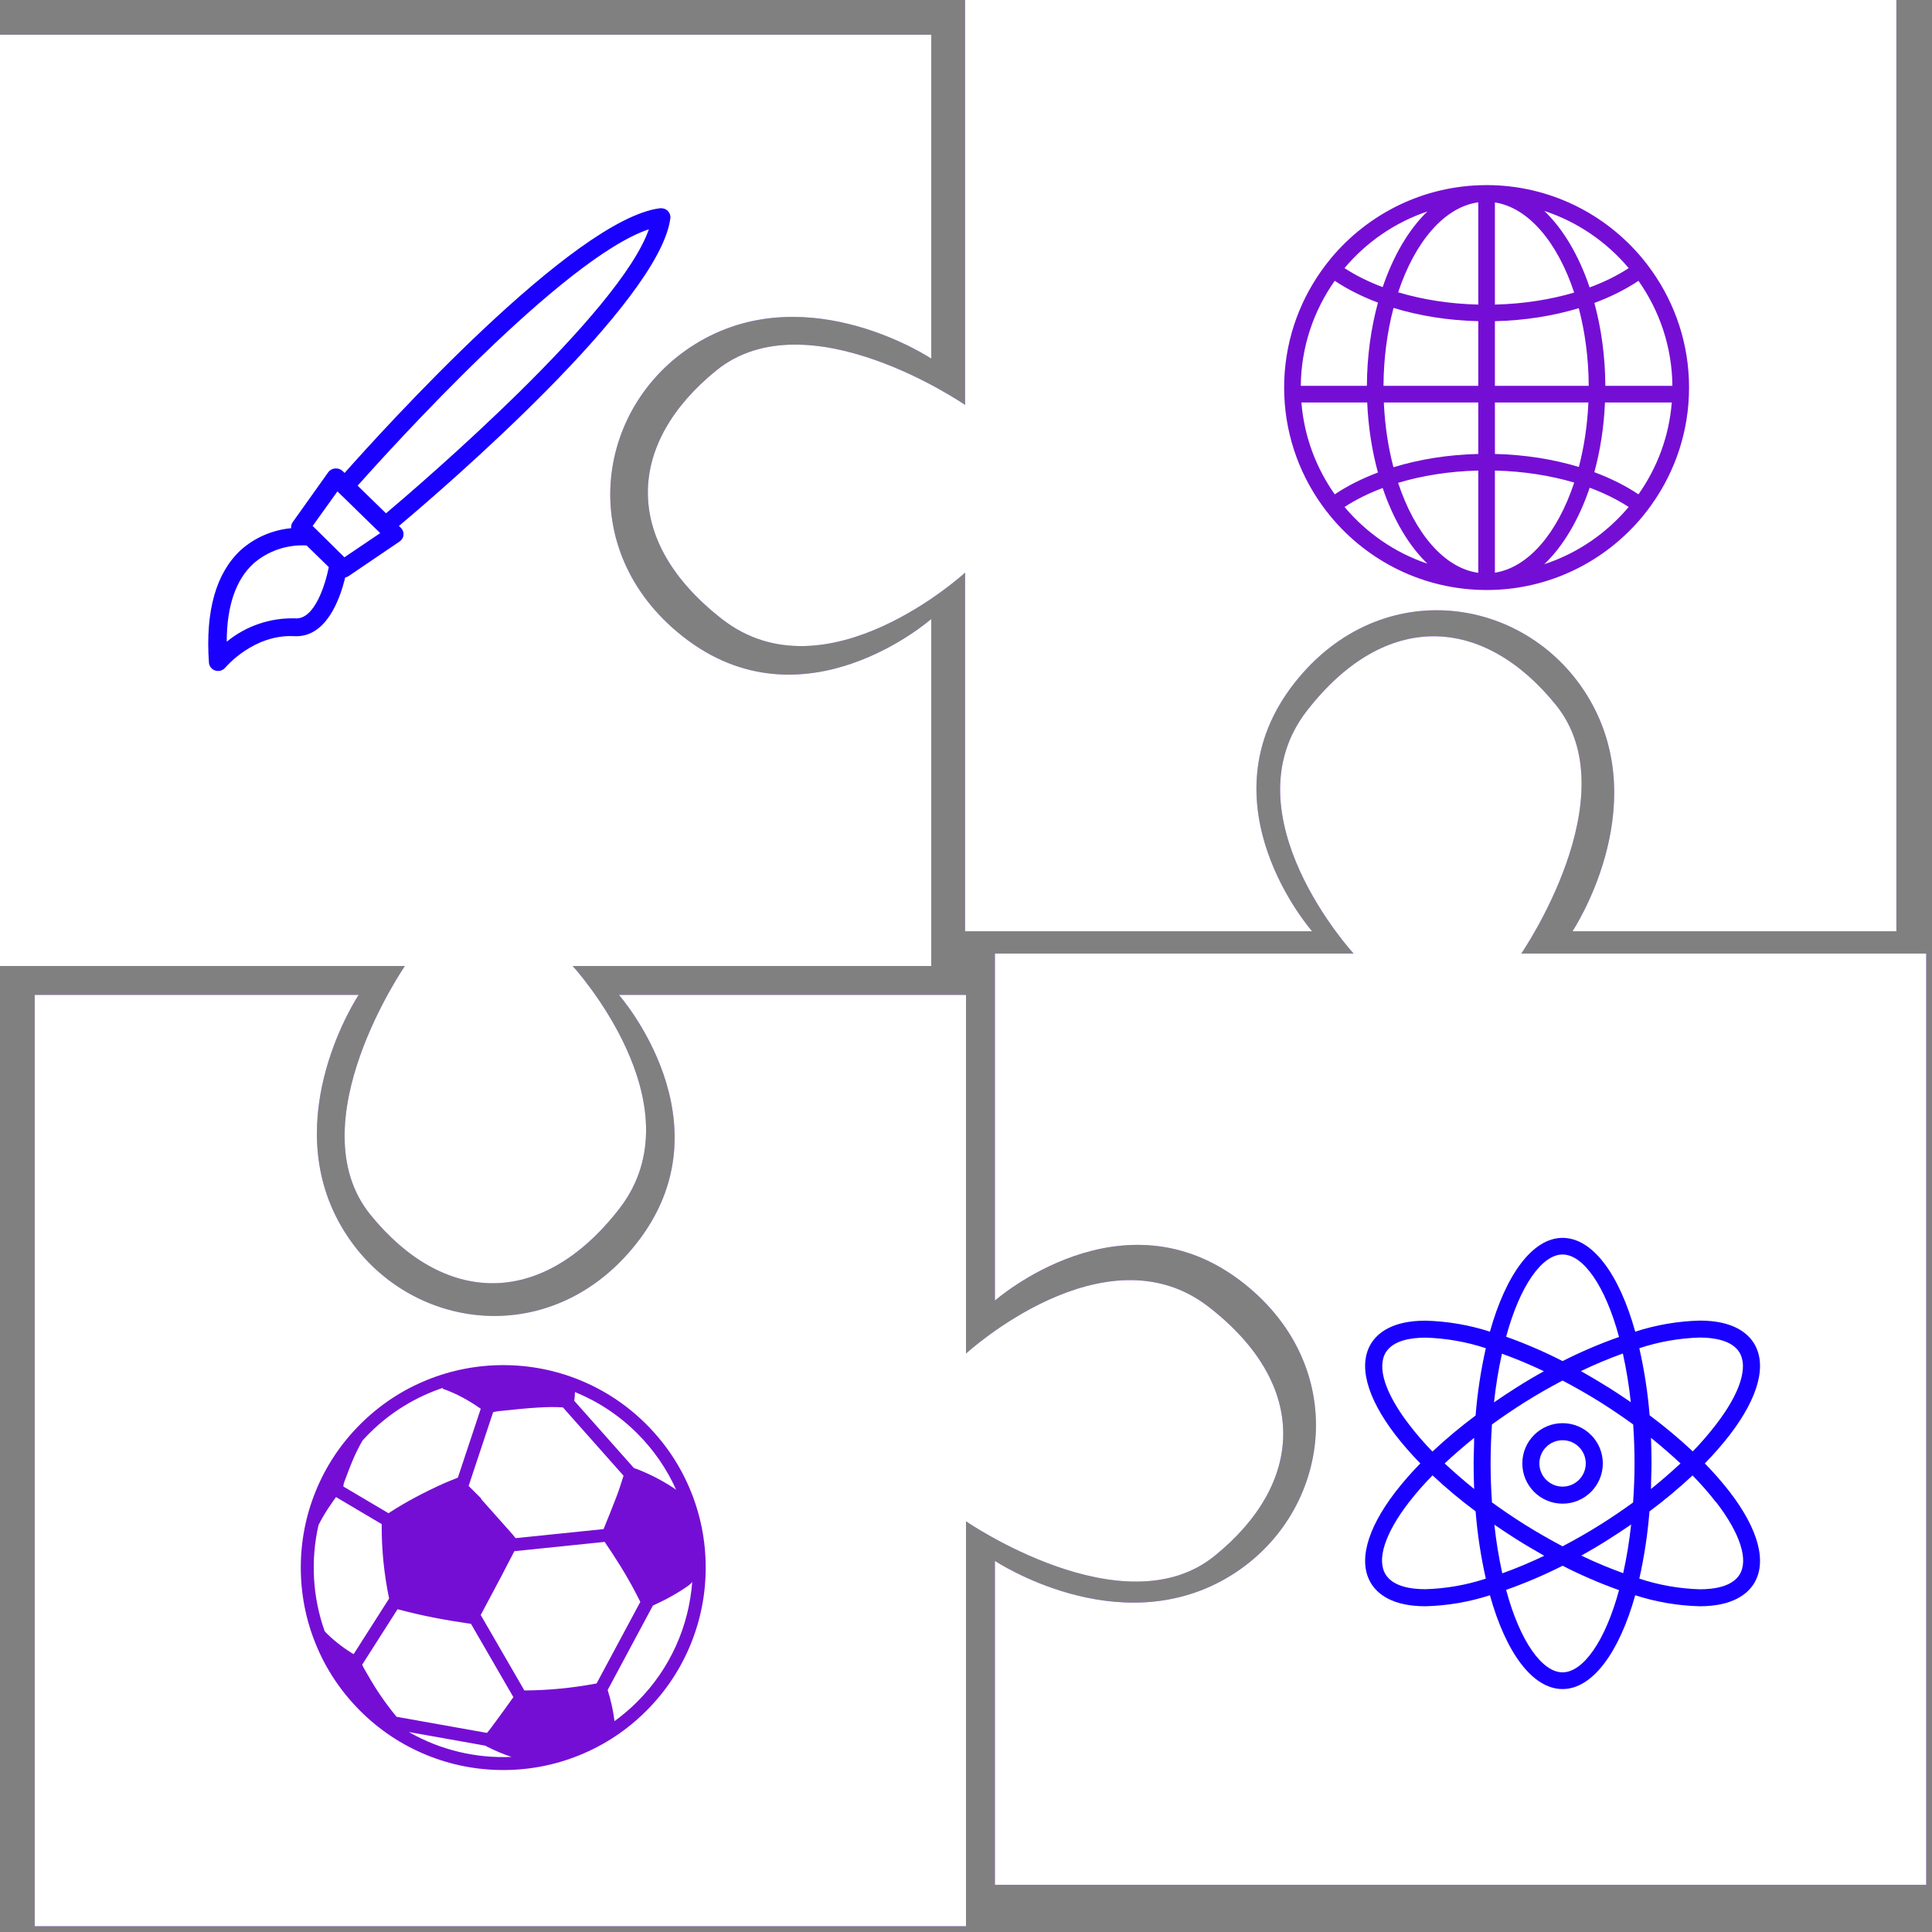 <svg width="167" height="167" viewBox="0 0 167 167" fill="none" xmlns="http://www.w3.org/2000/svg">
<rect x="0" y="0" width="167" height="167" fill="#808080" stroke="none"/>
<path d="M31 86H3V166.5H83.5V131.5C83.5 131.5 97.114 140.872 105 134.481C112.704 128.238 113.252 119.789 104.5 112.981C95.5 105.981 83.5 117 83.5 117V86H53.5C53.5 86 63.25 97.05 55 107.5C47.5 117 34.713 115.004 29.5 106C24 96.5 31 86 31 86Z" fill="#750ED5"/>
<path d="M31 86H3V166.5H83.5V131.5C83.5 131.5 97.114 140.872 105 134.481C112.704 128.238 113.252 119.789 104.5 112.981C95.5 105.981 83.5 117 83.5 117V86H53.5C53.5 86 63.25 97.05 55 107.5C47.5 117 34.713 115.004 29.5 106C24 96.5 31 86 31 86Z" fill="white"/>
<path d="M80.5 31V3L0 3L0 83.5H35C35 83.5 25.628 97.114 32.019 105C38.262 112.704 46.711 113.252 53.519 104.5C60.519 95.5 49.5 83.5 49.5 83.5H80.5V53.5C80.5 53.5 69.45 63.25 59 55C49.5 47.5 51.496 34.713 60.5 29.5C70 24 80.5 31 80.5 31Z" fill="#750ED5"/>
<path d="M80.5 31V3L0 3L0 83.5H35C35 83.5 25.628 97.114 32.019 105C38.262 112.704 46.711 113.252 53.519 104.5C60.519 95.5 49.5 83.5 49.5 83.5H80.5V53.5C80.5 53.5 69.45 63.25 59 55C49.5 47.5 51.496 34.713 60.5 29.5C70 24 80.5 31 80.5 31Z" fill="white"/>
<path d="M135.921 80.5H163.921V0L83.421 0L83.421 35C83.421 35 69.807 25.628 61.921 32.019C54.217 38.262 53.669 46.711 62.421 53.519C71.421 60.519 83.421 49.5 83.421 49.5V80.5H113.421C113.421 80.5 103.671 69.45 111.921 59C119.421 49.5 132.208 51.496 137.421 60.5C142.921 70 135.921 80.5 135.921 80.5Z" fill="#750ED5"/>
<path d="M135.921 80.5H163.921V0L83.421 0L83.421 35C83.421 35 69.807 25.628 61.921 32.019C54.217 38.262 53.669 46.711 62.421 53.519C71.421 60.519 83.421 49.5 83.421 49.5V80.5H113.421C113.421 80.5 103.671 69.45 111.921 59C119.421 49.5 132.208 51.496 137.421 60.5C142.921 70 135.921 80.5 135.921 80.5Z" fill="white"/>
<path d="M86 134.921V162.921H166.5V82.421H131.5C131.5 82.421 140.872 68.807 134.481 60.921C128.238 53.217 119.789 52.669 112.981 61.421C105.981 70.421 117 82.421 117 82.421H86V112.421C86 112.421 97.05 102.671 107.5 110.921C117 118.421 115.004 131.208 106 136.421C96.5 141.921 86 134.921 86 134.921Z" fill="#750ED5"/>
<path d="M86 134.921V162.921H166.5V82.421H131.5C131.5 82.421 140.872 68.807 134.481 60.921C128.238 53.217 119.789 52.669 112.981 61.421C105.981 70.421 117 82.421 117 82.421H86V112.421C86 112.421 97.05 102.671 107.5 110.921C117 118.421 115.004 131.208 106 136.421C96.5 141.921 86 134.921 86 134.921Z" fill="white"/>
<path d="M36.915 119.281C34.744 120.161 32.796 121.455 31.126 123.125C29.455 124.795 28.162 126.744 27.282 128.914C26.431 131.011 26 133.227 26 135.5C26 137.773 26.431 139.989 27.282 142.085C28.162 144.256 29.456 146.204 31.126 147.874C32.796 149.545 34.744 150.838 36.915 151.718C39.012 152.57 41.228 153 43.501 153C45.774 153 47.989 152.568 50.086 151.718C52.256 150.838 54.205 149.545 55.875 147.874C57.546 146.204 58.839 144.257 59.719 142.085C60.57 139.989 61 137.773 61 135.5C61 133.227 60.569 131.011 59.719 128.914C58.839 126.744 57.545 124.795 55.875 123.125C54.205 121.455 52.258 120.161 50.086 119.281C47.989 118.431 45.774 118 43.501 118C41.228 118 39.012 118.431 36.915 119.281ZM30.374 142.867C29.531 142.338 28.754 141.729 28.067 141.011C27.016 138.055 26.838 134.855 27.534 131.817C27.861 131.172 28.234 130.552 28.655 129.958C28.785 129.775 28.906 129.584 29.045 129.406L32.994 131.743C32.994 131.773 32.994 131.807 32.994 131.842C32.984 133.966 33.2 136.074 33.629 138.152C33.63 138.162 33.632 138.167 33.634 138.176L30.571 142.978C30.504 142.945 30.438 142.908 30.374 142.867ZM42.116 150.986C42.797 151.333 43.498 151.627 44.218 151.866C41.16 151.999 38.07 151.282 35.339 149.715L41.959 150.895C42.01 150.927 42.062 150.958 42.116 150.986ZM42.092 149.791L34.28 148.398C33.365 147.288 32.543 146.114 31.837 144.859C31.657 144.54 31.456 144.23 31.304 143.897L34.364 139.099C34.431 139.116 34.507 139.134 34.593 139.157C36.507 139.669 38.455 140.033 40.416 140.319C40.531 140.334 40.627 140.349 40.708 140.357L44.376 146.699C43.74 147.594 43.096 148.483 42.438 149.364C42.329 149.51 42.213 149.651 42.092 149.791ZM55.09 147.089C54.468 147.712 53.808 148.273 53.117 148.773C53.002 147.857 52.804 146.959 52.525 146.082L56.438 138.782C57.517 138.291 58.556 137.734 59.522 137.044C59.648 136.954 59.753 136.854 59.834 136.745C59.551 140.518 57.969 144.21 55.09 147.089ZM54.916 137.621C55.062 137.899 55.205 138.179 55.349 138.463L51.569 145.515C51.548 145.519 51.527 145.524 51.505 145.527C49.462 145.909 47.402 146.112 45.325 146.121L41.553 139.599C42.14 138.509 42.722 137.414 43.299 136.319C43.69 135.577 44.075 134.829 44.46 134.082L52.267 133.28C53.223 134.682 54.129 136.115 54.916 137.621ZM53.332 129.257C52.962 130.236 52.565 131.204 52.171 132.174L44.566 132.955C44.475 132.835 44.38 132.717 44.281 132.604C43.383 131.587 42.479 130.577 41.577 129.563C41.585 129.553 41.593 129.545 41.602 129.536C41.237 129.172 40.872 128.808 40.508 128.444L42.625 122.069C42.771 122.03 42.918 121.998 43.067 121.982C44.218 121.865 45.37 121.733 46.524 121.666C47.231 121.626 47.941 121.603 48.66 121.654L53.898 127.559C53.718 128.128 53.542 128.7 53.332 129.257ZM55.09 123.91C56.535 125.356 57.654 127.006 58.445 128.769C57.466 128.096 56.42 127.541 55.319 127.09C55.148 127.019 54.973 126.957 54.794 126.895L49.638 121.084C49.674 120.833 49.693 120.581 49.7 120.328C51.662 121.126 53.501 122.322 55.09 123.91ZM38.252 120.022C38.272 120.037 38.282 120.05 38.294 120.053C39.472 120.461 40.544 121.06 41.555 121.772L39.577 127.728C39.567 127.731 39.557 127.734 39.548 127.739C39.143 127.906 38.73 128.056 38.332 128.237C36.69 128.983 35.089 129.81 33.581 130.801L29.678 128.492C29.684 128.37 29.704 128.246 29.746 128.136C30.008 127.437 30.266 126.735 30.562 126.051C30.791 125.524 31.051 125.014 31.335 124.517C31.52 124.312 31.713 124.109 31.911 123.91C33.765 122.057 35.956 120.741 38.288 119.963C38.276 119.982 38.264 120.002 38.252 120.022Z" fill="#750ED5"/>
<path d="M147.362 126.496C148.129 125.716 148.85 124.891 149.522 124.027C152.021 120.762 152.758 117.946 151.6 116.096C151.04 115.204 149.772 114.15 146.92 114.15C145.026 114.201 143.149 114.524 141.347 115.108C139.969 110.147 137.662 107 135.067 107C132.473 107 130.166 110.184 128.787 115.108C126.985 114.526 125.108 114.206 123.215 114.157C120.355 114.157 119.094 115.219 118.534 116.103C117.377 117.946 118.114 120.762 120.613 124.027C121.284 124.891 122.005 125.716 122.772 126.496C122.005 127.277 121.284 128.101 120.613 128.966C118.114 132.224 117.377 135.047 118.534 136.897C119.094 137.789 120.362 138.843 123.215 138.843C125.108 138.795 126.985 138.474 128.787 137.892C130.166 142.853 132.473 146 135.067 146C137.662 146 139.969 142.816 141.347 137.892C143.15 138.474 145.026 138.795 146.92 138.843C149.772 138.843 151.04 137.781 151.6 136.897C152.758 135.047 152.021 132.224 149.522 128.966C148.85 128.101 148.129 127.277 147.362 126.496ZM123.215 137.369C122.006 137.369 120.436 137.155 119.78 136.108C118.976 134.833 119.706 132.555 121.785 129.857C122.419 129.042 123.101 128.264 123.826 127.528C125.008 128.634 126.251 129.673 127.549 130.639C127.705 132.596 128.001 134.539 128.433 136.455C126.747 137.009 124.989 137.317 123.215 137.369ZM127.423 128.708C126.517 127.971 125.662 127.233 124.873 126.496C125.662 125.759 126.517 125.022 127.423 124.285C127.423 125.022 127.379 125.759 127.379 126.496C127.379 127.233 127.394 127.971 127.423 128.708ZM127.549 122.346L127.541 122.361C126.244 123.328 125.001 124.367 123.819 125.472C123.101 124.733 122.427 123.953 121.799 123.135C119.728 120.437 118.998 118.16 119.795 116.885C120.451 115.845 122.006 115.624 123.229 115.624C124.999 115.677 126.752 115.984 128.433 116.538C128.001 118.451 127.706 120.392 127.549 122.346ZM140.964 121.204C140.367 120.791 139.755 120.386 139.129 119.988C138.303 119.472 137.478 118.985 136.652 118.514C137.835 117.947 139.045 117.44 140.279 116.995C140.584 118.384 140.813 119.789 140.964 121.204ZM135.067 108.437C136.836 108.437 138.753 111.12 139.947 115.565C138.277 116.155 136.647 116.852 135.067 117.651C133.488 116.844 131.858 116.14 130.188 115.543C131.382 111.12 133.298 108.437 135.067 108.437ZM129.826 117.01C131.06 117.455 132.27 117.962 133.453 118.528C132.627 118.985 131.802 119.472 130.976 120.002C130.35 120.4 129.738 120.806 129.141 121.219C129.292 119.804 129.521 118.399 129.826 117.01ZM129.17 131.789C129.767 132.201 130.379 132.607 131.006 133.005C131.831 133.528 132.657 134.007 133.482 134.479C132.244 135.069 131.028 135.577 129.856 135.998C129.55 134.608 129.322 133.203 129.17 131.789ZM135.067 144.555C133.298 144.555 131.382 141.872 130.188 137.428C131.857 136.837 133.487 136.14 135.067 135.342C136.647 136.148 138.277 136.852 139.947 137.45C138.753 141.872 136.836 144.555 135.067 144.555ZM140.308 135.983C139.136 135.563 137.92 135.054 136.681 134.464C137.507 134.007 138.333 133.521 139.158 132.99C139.785 132.592 140.396 132.187 140.994 131.774C140.842 133.188 140.614 134.593 140.308 135.983ZM141.17 129.865C140.279 130.514 139.35 131.147 138.377 131.759C137.279 132.452 136.166 133.086 135.067 133.661C133.962 133.079 132.856 132.445 131.758 131.759C130.792 131.147 129.856 130.514 128.964 129.865C128.89 128.781 128.846 127.654 128.846 126.496C128.846 125.339 128.89 124.211 128.964 123.128C129.856 122.479 130.785 121.845 131.758 121.233C132.856 120.541 133.969 119.907 135.067 119.332C136.173 119.914 137.279 120.548 138.377 121.233C139.342 121.845 140.279 122.479 141.17 123.128C141.244 124.211 141.288 125.339 141.288 126.496C141.288 127.654 141.237 128.781 141.163 129.865H141.17V129.865ZM146.905 115.617C148.114 115.617 149.684 115.838 150.34 116.877C151.143 118.152 150.414 120.43 148.335 123.128C147.708 123.945 147.033 124.725 146.315 125.464V125.45C145.133 124.344 143.891 123.306 142.593 122.339C142.434 120.387 142.135 118.448 141.701 116.538C143.382 115.982 145.135 115.672 146.905 115.617ZM142.711 124.285C143.618 125.022 144.473 125.759 145.261 126.496C144.473 127.233 143.618 127.971 142.711 128.708C142.711 127.971 142.755 127.233 142.755 126.496C142.755 125.759 142.74 125.022 142.711 124.285ZM150.362 136.115C149.706 137.155 148.151 137.376 146.927 137.376C145.15 137.323 143.39 137.012 141.701 136.455C142.131 134.542 142.424 132.601 142.578 130.646C143.876 129.68 145.119 128.641 146.301 127.536C147.023 128.269 147.703 129.045 148.335 129.857L148.357 129.865C150.428 132.563 151.158 134.84 150.362 136.115Z" fill="#1900FF"/>
<path d="M135.067 123.017C133.146 123.017 131.588 124.575 131.588 126.496C131.588 128.418 133.146 129.975 135.067 129.975C136.989 129.975 138.546 128.418 138.546 126.496C138.546 124.575 136.989 123.017 135.067 123.017ZM135.067 128.501C133.96 128.501 133.062 127.604 133.062 126.496C133.062 125.389 133.96 124.491 135.067 124.491C136.175 124.491 137.072 125.389 137.072 126.496C137.072 127.604 136.175 128.501 135.067 128.501Z" fill="#1900FF"/>
<path d="M142.784 23.41C142.518 23.034 142.24 22.667 141.944 22.313C138.732 18.458 133.898 16 128.5 16C128.49 16 128.482 16.001 128.474 16.001C128.468 16.001 128.464 16 128.458 16C128.439 16 128.419 16.002 128.398 16.002C123.041 16.033 118.25 18.484 115.056 22.313C114.762 22.667 114.482 23.034 114.216 23.41C112.194 26.264 111 29.744 111 33.5C111 37.256 112.193 40.738 114.216 43.591C114.482 43.967 114.762 44.334 115.056 44.687C118.249 48.517 123.041 50.968 128.398 50.999C128.419 50.999 128.439 51.001 128.458 51.001C128.464 51.001 128.468 51 128.473 51C128.482 51 128.49 51.001 128.5 51.001C133.898 51.001 138.731 48.543 141.944 44.688C142.238 44.335 142.518 43.967 142.784 43.591C144.806 40.737 146 37.257 146 33.5C146 29.744 144.806 26.264 142.784 23.41ZM123.385 18.276C121.776 19.828 120.439 22.096 119.518 24.818C118.284 24.357 117.173 23.802 116.216 23.174C118.093 20.944 120.562 19.227 123.385 18.276ZM115.373 24.272C116.461 24.999 117.719 25.634 119.11 26.157C118.509 28.35 118.165 30.784 118.152 33.352H112.439C112.47 29.974 113.557 26.848 115.373 24.272ZM112.493 34.788H118.18C118.273 36.938 118.599 38.978 119.108 40.844C117.717 41.367 116.46 42.003 115.373 42.73C113.764 40.446 112.726 37.731 112.493 34.788ZM116.22 43.824C117.178 43.198 118.285 42.644 119.517 42.183C120.438 44.906 121.776 47.172 123.385 48.724C120.562 47.774 118.098 46.053 116.22 43.824ZM127.782 49.513C124.836 49.109 122.293 46.087 120.851 41.735C122.929 41.112 125.282 40.734 127.782 40.673V49.513ZM127.782 39.239C125.146 39.302 122.661 39.709 120.448 40.388C119.995 38.668 119.705 36.78 119.618 34.789H127.782V39.239ZM127.782 33.352H119.588C119.601 30.941 119.915 28.663 120.455 26.615C122.665 27.292 125.148 27.7 127.782 27.762V33.352H127.782ZM127.782 26.328C125.284 26.267 122.932 25.89 120.855 25.267C122.296 20.917 124.837 17.892 127.782 17.488V26.328ZM144.56 33.352H138.764C138.751 30.795 138.411 28.371 137.815 26.186C139.237 25.658 140.521 25.012 141.627 24.273C143.442 26.849 144.529 29.974 144.56 33.352ZM140.783 23.176C139.806 23.815 138.67 24.379 137.406 24.845C136.477 22.086 135.12 19.79 133.487 18.233C136.362 19.174 138.876 20.911 140.783 23.176ZM129.218 17.498C132.133 17.949 134.643 20.968 136.069 25.289C134.012 25.898 131.686 26.267 129.218 26.328V17.498ZM129.218 27.763C131.821 27.701 134.277 27.302 136.467 26.639C137.004 28.681 137.316 30.951 137.328 33.353H129.218V27.763ZM129.218 34.788H137.299C137.212 36.77 136.923 38.649 136.474 40.364C134.281 39.7 131.823 39.301 129.22 39.239L129.218 34.788ZM129.218 49.502V40.674C131.688 40.734 134.013 41.103 136.073 41.713C134.645 46.035 132.132 49.052 129.218 49.502ZM133.487 48.769C135.12 47.212 136.479 44.918 137.409 42.158C138.67 42.623 139.804 43.186 140.78 43.824C138.873 46.088 136.362 47.827 133.487 48.769ZM141.627 42.73C140.521 41.991 139.237 41.344 137.814 40.816C138.318 38.958 138.642 36.927 138.733 34.789H144.507C144.273 37.731 143.239 40.447 141.627 42.73Z" fill="#750ED5"/>
<path d="M18.06 57.282C18.092 57.708 18.472 58.029 18.909 57.998C19.13 57.982 19.335 57.877 19.473 57.708C19.473 57.708 21.9 54.797 25.439 54.991C28.216 55.138 29.406 51.732 29.834 49.921C29.936 49.901 30.033 49.861 30.12 49.805L34.539 46.809C34.9 46.567 34.99 46.085 34.742 45.733C34.715 45.694 34.684 45.658 34.65 45.625L34.483 45.463C38.3 42.266 56.992 26.174 57.944 18.875C58.001 18.451 57.695 18.062 57.26 18.007C57.224 18.002 57.187 18 57.15 18H57.055C49.573 18.929 33.079 37.173 29.787 40.88L29.62 40.718C29.47 40.573 29.267 40.492 29.057 40.493H28.985C28.741 40.504 28.516 40.624 28.374 40.818L25.304 45.13C25.195 45.284 25.147 45.471 25.169 45.656C23.55 45.809 22.024 46.469 20.821 47.537C18.679 49.519 17.743 52.8 18.06 57.282ZM56.087 19.819C53.564 27.048 36.657 41.593 33.365 44.371L30.913 41.98C33.769 38.775 48.677 22.288 56.087 19.819ZM29.168 42.475L32.865 46.082L29.771 48.172L27.026 45.463L29.168 42.475ZM21.924 48.698C23.18 47.612 24.826 47.055 26.502 47.15L28.422 49.023C28.12 50.532 27.192 53.559 25.542 53.451C23.373 53.384 21.256 54.104 19.599 55.471C19.599 52.375 20.393 50.091 21.924 48.698Z" fill="#1900FF"/>
</svg>
